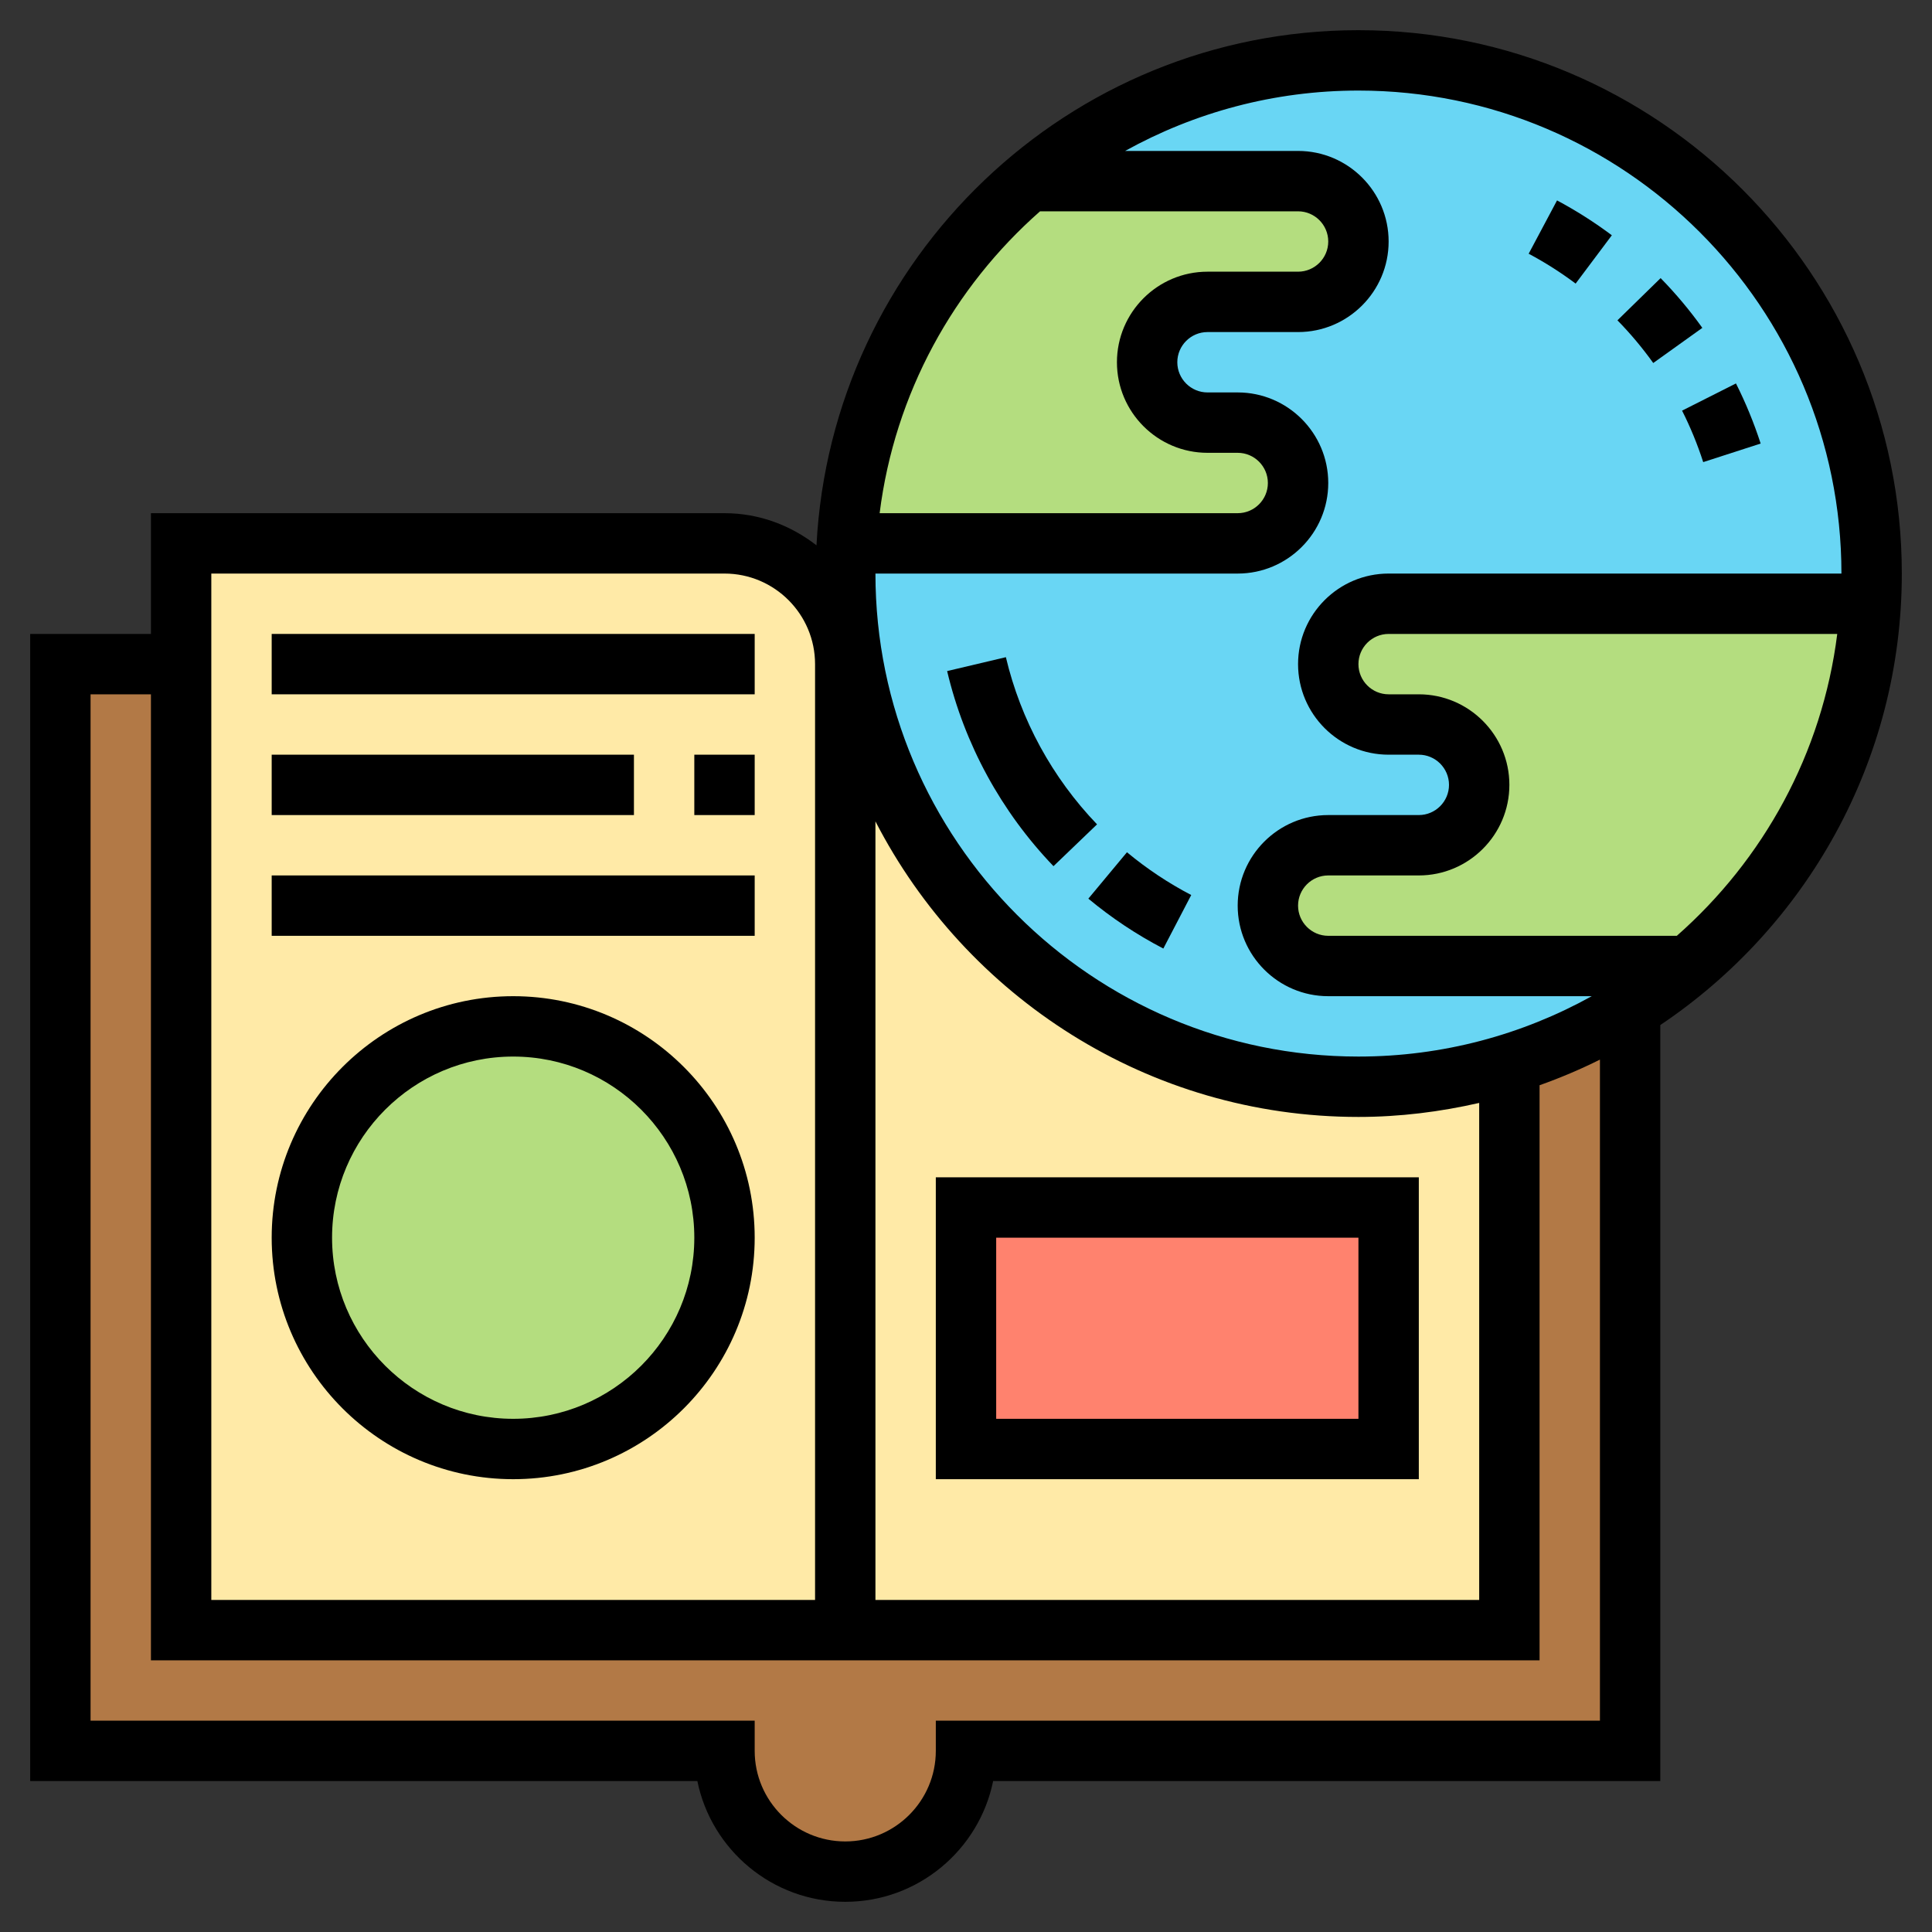 <svg id="Layer_3" enable-background="new 0 0 64 64" height="512" viewBox="0 0 64 64" width="512" xmlns="http://www.w3.org/2000/svg"><rect x="0" y="0" width="64" height="64" fill="#333333" stroke="none"/><path d="m54 33.42v24.58h-22c0 1.1-.45 2.1-1.17 2.83-.73.72-1.73 1.17-2.83 1.17s-2.1-.45-2.83-1.17c-.72-.73-1.17-1.73-1.17-2.83h-22v-36h4v8 24h22 22v-18.74c1.42-.44 2.76-1.06 4-1.84z" fill="#b27946"/><path d="m45 36c-8.51 0-15.56-6.25-16.8-14.41h-.22c-.21-2.02-1.91-3.59-3.98-3.59h-18v4 8 24h22 22v-18.74c-1.58.48-3.26.74-5 .74z" fill="#ffeaa7"/><circle cx="17" cy="41" fill="#b4dd7f" r="7"/><path d="m32 40h14v8h-14z" fill="#ff826e"/><path d="m45 2c9.39 0 17 7.61 17 17 0 .33-.01.67-.03 1h-.02-15.95c-1.1 0-2 .9-2 2 0 .55.22 1.05.59 1.41.36.37.86.59 1.41.59h1c1.1 0 2 .9 2 2 0 .55-.22 1.05-.59 1.41-.36.37-.86.59-1.41.59h-3c-1.1 0-2 .9-2 2 0 .55.22 1.05.59 1.41.36.37.86.59 1.41.59h11.94c-.61.52-1.26 1-1.94 1.42-1.24.78-2.58 1.4-4 1.84-1.58.48-3.26.74-5 .74-8.51 0-15.56-6.25-16.8-14.41-.13-.85-.2-1.71-.2-2.59 0-.33.01-.67.03-1h.02 12.95c1.1 0 2-.9 2-2 0-.55-.22-1.05-.59-1.41-.36-.37-.86-.59-1.41-.59h-1c-1.1 0-2-.9-2-2 0-.55.22-1.05.59-1.41.36-.37.86-.59 1.41-.59h3c1.1 0 2-.9 2-2 0-.55-.22-1.05-.59-1.41-.36-.37-.86-.59-1.41-.59h-8.94c2.95-2.5 6.77-4 10.94-4z" fill="#69d6f4"/><path d="m44.41 6.59c.37.36.59.86.59 1.41 0 1.1-.9 2-2 2h-3c-.55 0-1.05.22-1.41.59-.37.36-.59.86-.59 1.41 0 1.1.9 2 2 2h1c.55 0 1.05.22 1.41.59.37.36.59.86.59 1.41 0 1.1-.9 2-2 2h-12.95-.02c.28-4.81 2.56-9.09 6.03-12h8.94c.55 0 1.05.22 1.41.59z" fill="#b4dd7f"/><path d="m61.95 20h.02c-.28 4.81-2.56 9.09-6.03 12h-11.94c-.55 0-1.05-.22-1.41-.59-.37-.36-.59-.86-.59-1.41 0-1.1.9-2 2-2h3c.55 0 1.05-.22 1.41-.59.37-.36.59-.86.59-1.41 0-1.1-.9-2-2-2h-1c-.55 0-1.05-.22-1.41-.59-.37-.36-.59-.86-.59-1.41 0-1.1.9-2 2-2z" fill="#b4dd7f"/><path d="m53.394 7.794c-.573-.43-1.184-.818-1.815-1.155l-.94 1.766c.542.288 1.064.621 1.556.989z"/><path d="m56.421 15.308 1.903-.615c-.221-.682-.496-1.352-.818-1.991l-1.785.901c.276.546.511 1.12.7 1.705z"/><path d="m56.392 10.861c-.417-.583-.882-1.137-1.382-1.648l-1.43 1.398c.429.438.828.914 1.186 1.414z"/><path d="m63 19c0-9.925-8.075-18-18-18-9.61 0-17.461 7.575-17.953 17.065-.846-.658-1.895-1.065-3.047-1.065h-19v4h-4v38h22.101c.464 2.279 2.485 4 4.899 4s4.435-1.721 4.899-4h22.101v-25.044c4.82-3.233 8-8.729 8-14.956zm-2 0h-15c-1.654 0-3 1.346-3 3s1.346 3 3 3h1c.551 0 1 .449 1 1s-.449 1-1 1h-3c-1.654 0-3 1.346-3 3s1.346 3 3 3h8.729c-2.293 1.271-4.926 2-7.729 2-8.822 0-16-7.178-16-16h12c1.654 0 3-1.346 3-3s-1.346-3-3-3h-1c-.551 0-1-.449-1-1s.449-1 1-1h3c1.654 0 3-1.346 3-3s-1.346-3-3-3h-5.729c2.293-1.271 4.927-2 7.729-2 8.822 0 16 7.178 16 16zm-32 8.209c2.99 5.805 9.033 9.791 16 9.791 1.376 0 2.711-.17 4-.464v16.464h-20zm5.453-20.209h8.547c.551 0 1 .449 1 1s-.449 1-1 1h-3c-1.654 0-3 1.346-3 3s1.346 3 3 3h1c.551 0 1 .449 1 1s-.449 1-1 1h-11.861c.498-3.969 2.453-7.482 5.314-10zm-27.453 12h17c1.654 0 3 1.346 3 3v31h-20zm46 38h-22v1c0 1.654-1.346 3-3 3s-3-1.346-3-3v-1h-22v-34h2v32h46v-19.05c.687-.244 1.354-.527 2-.849zm2.547-26h-11.547c-.551 0-1-.449-1-1s.449-1 1-1h3c1.654 0 3-1.346 3-3s-1.346-3-3-3h-1c-.551 0-1-.449-1-1s.449-1 1-1h14.861c-.498 3.969-2.453 7.482-5.314 10z"/><path d="m36.053 29.769c.766.638 1.602 1.194 2.484 1.653l.924-1.773c-.756-.394-1.472-.871-2.129-1.417z"/><path d="m33.321 21.77-1.946.46c.573 2.423 1.791 4.658 3.523 6.463l1.443-1.385c-1.485-1.548-2.529-3.463-3.02-5.538z"/><path d="m31 49h16v-10h-16zm2-8h12v6h-12z"/><path d="m17 33c-4.411 0-8 3.589-8 8s3.589 8 8 8 8-3.589 8-8-3.589-8-8-8zm0 14c-3.309 0-6-2.691-6-6s2.691-6 6-6 6 2.691 6 6-2.691 6-6 6z"/><path d="m9 29h16v2h-16z"/><path d="m23 25h2v2h-2z"/><path d="m9 25h12v2h-12z"/><path d="m9 21h16v2h-16z"/></svg>